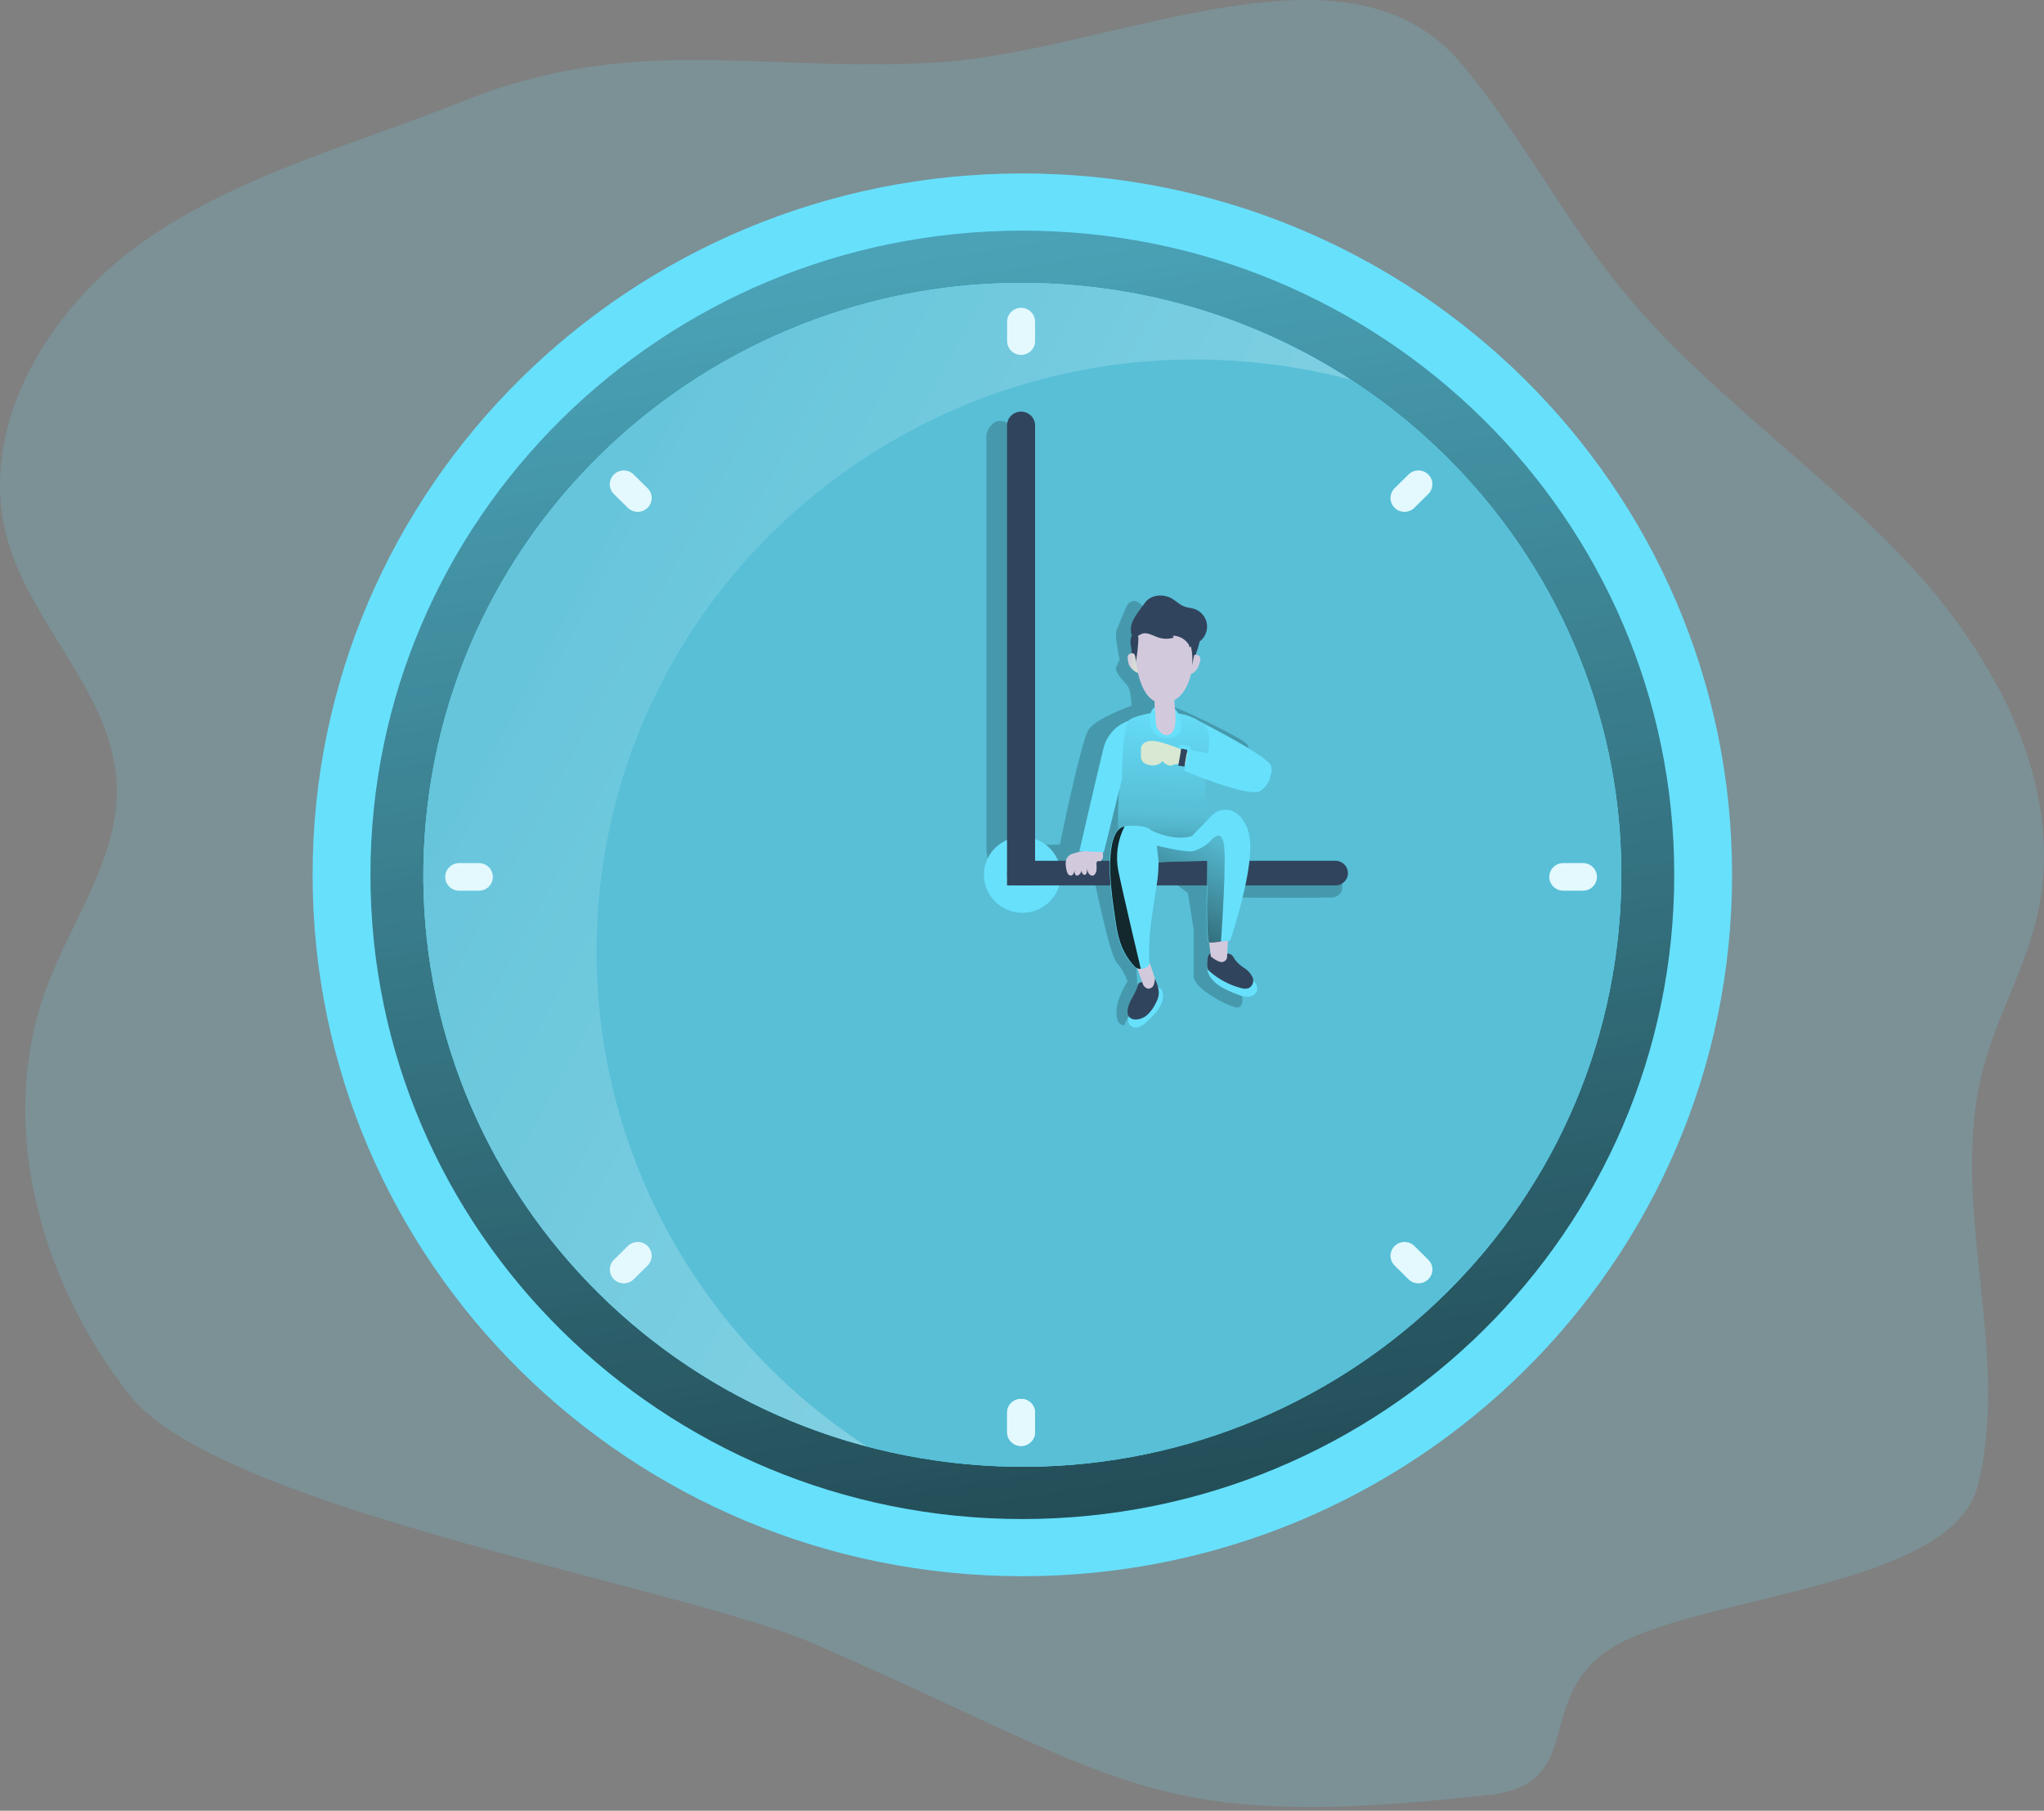 <svg width="403" height="357" viewBox="0 0 403 357" fill="none" xmlns="http://www.w3.org/2000/svg">
<rect x="0" y="0" width="403" height="357" fill="#808080" stroke="none"/>
<path d="M201.568 310.765C278.851 310.765 341.501 248.853 341.501 172.481C341.501 96.109 278.851 34.197 201.568 34.197C124.285 34.197 61.635 96.109 61.635 172.481C61.635 248.853 124.285 310.765 201.568 310.765Z" fill="#68E1FD"/>
<path d="M201.568 45.472C130.583 45.472 73.038 102.339 73.038 172.481C73.038 242.623 130.583 299.496 201.568 299.496C272.552 299.496 330.097 242.629 330.097 172.481C330.097 102.333 272.558 45.472 201.568 45.472ZM187.613 288.365C122.854 280.75 76.602 222.693 84.308 158.697C92.013 94.701 150.758 48.988 215.523 56.603C280.287 64.218 326.534 122.276 318.828 186.266C311.122 250.256 252.378 295.98 187.613 288.365Z" fill="url(#paint0_linear)"/>
<path d="M318.828 186.266C311.123 250.273 252.378 295.98 187.613 288.365C122.849 280.75 76.602 222.693 84.308 158.697C92.014 94.701 150.758 48.988 215.523 56.603C280.288 64.218 326.534 122.276 318.828 186.266Z" fill="#68E1FD"/>
<path d="M318.828 186.266C311.123 250.273 252.378 295.98 187.613 288.365C122.849 280.75 76.602 222.693 84.308 158.697C92.014 94.701 150.758 48.988 215.523 56.603C280.288 64.218 326.534 122.276 318.828 186.266Z" fill="url(#paint1_linear)"/>
<path d="M266.333 74.869C260.856 73.422 255.281 72.365 249.652 71.706C184.887 64.091 126.143 109.798 118.437 173.8C115.837 195.357 119.373 217.203 128.647 236.883C137.922 256.563 152.568 273.297 170.938 285.203C115.119 270.464 77.281 217.049 84.308 158.697C92.014 94.695 150.758 48.988 215.523 56.603C233.665 58.711 251.061 64.965 266.333 74.869Z" fill="url(#paint2_linear)"/>
<path d="M194.488 167.838V85.606C194.488 85.606 195.659 81.211 199.286 83.813L200.421 166.676L208.964 166.514C208.964 166.514 213.124 146.167 214.604 143.889C216.084 141.611 223.088 139.13 223.088 139.13C223.088 139.13 223.03 136.072 222.275 135.175C221.52 134.279 219.712 132.411 220.046 131.596C220.379 130.781 220.754 130.012 220.754 130.012C220.754 130.012 219.712 125.49 220.128 124.27C220.128 124.27 222.041 119.575 222.275 119.252C222.385 119.06 222.537 118.896 222.719 118.769C222.901 118.642 223.109 118.556 223.329 118.518C223.548 118.479 223.773 118.488 223.989 118.545C224.204 118.602 224.404 118.705 224.574 118.847C225.92 119.685 228.571 124.721 228.571 124.721C228.571 124.721 231.789 127.612 232.04 130.584C232.292 133.556 229.261 138.477 229.261 138.477L233.942 140.414C233.942 140.414 245.059 145.502 245.907 146.809C246.756 148.116 245.48 150.278 245.48 150.278L234.55 150.457L230.654 156.147L231.168 164.993L238.342 168.786C238.342 168.786 239.413 170.903 239.126 171.394C238.839 171.886 264.63 172.134 264.63 172.134V175.332C264.63 175.332 264.426 176.904 262.337 176.968C260.248 177.032 241.068 176.968 241.068 176.968L239.594 185.641L239.658 191.013L244.924 196.5C244.924 196.5 245.24 198.813 243.812 198.645C242.385 198.477 235.416 195.106 235.334 192.447V183.195L234.193 176.031L229.302 172.499L225.54 174.592L223.784 185.878L224.253 194.233V196.546L221.655 202.114C221.655 202.114 220.128 202.386 220.128 199.564C220.128 196.743 222.304 193.487 222.304 193.487C221.8 192.107 221.064 190.821 220.128 189.683C218.811 188.278 215.845 173.84 215.845 173.84L195.717 175.28L194.488 167.838Z" fill="url(#paint3_linear)"/>
<path d="M229.29 196.87C229.103 197.789 228.691 198.648 228.09 199.374C227.486 200.121 226.819 200.815 226.095 201.449C225.652 201.903 225.118 202.259 224.527 202.496C224.228 202.607 223.903 202.631 223.592 202.563C223.28 202.495 222.995 202.339 222.771 202.114C222.574 201.832 222.468 201.497 222.468 201.154C222.468 200.811 222.574 200.477 222.771 200.195C223.184 199.642 223.679 199.154 224.24 198.749C225.504 197.691 226.358 196.35 227.493 195.193C228.839 193.834 229.489 195.685 229.29 196.87Z" fill="#68E1FD"/>
<path d="M238.5 192.452C239.101 193.363 239.919 194.115 240.881 194.644C241.854 195.195 242.874 195.662 243.929 196.037C244.602 196.346 245.335 196.506 246.077 196.506C246.452 196.504 246.818 196.394 247.13 196.188C247.442 195.982 247.686 195.691 247.832 195.349C247.918 194.96 247.882 194.554 247.73 194.186C247.577 193.817 247.315 193.503 246.978 193.285C246.296 192.863 245.552 192.549 244.772 192.354C242.952 191.741 241.448 190.654 239.722 189.885C237.68 188.983 237.78 191.255 238.5 192.452Z" fill="#68E1FD"/>
<path d="M235.697 150.463C235.697 150.463 246.17 154.609 247.896 154.51C249.622 154.412 251.167 152.961 250.611 150.989C250.055 149.018 235.358 141.628 235.358 141.628L235.697 150.463Z" fill="#68E1FD"/>
<path d="M234.861 150.463C234.861 150.463 245.334 154.609 247.054 154.511C248.774 154.412 250.325 152.961 249.769 150.989C249.213 149.018 234.527 141.605 234.527 141.605L234.861 150.463Z" fill="url(#paint4_linear)"/>
<path d="M220.484 163.924C220.404 160.877 220.482 157.827 220.718 154.788C221.029 150.532 219.683 145.375 222.474 142.12C223.293 141.166 227.43 140.431 228.699 140.385C231.707 140.35 235.135 140.807 237.476 143.022C239.295 144.756 237.932 148.989 237.727 151.481C237.341 156.297 237.914 157.962 237.967 161.524C238.002 164.207 237.914 167.416 235.726 169.041C234.521 169.914 231.496 169.845 230.004 169.943C227.956 170.087 224.229 170.59 222.351 169.619C220.578 168.7 220.549 165.629 220.484 163.924Z" fill="#68E1FD"/>
<path d="M220.484 163.924C220.404 160.877 220.482 157.827 220.718 154.788C221.029 150.532 219.683 145.375 222.474 142.12C223.293 141.166 227.43 140.431 228.699 140.385C231.707 140.35 235.135 140.807 237.476 143.022C239.295 144.756 237.932 148.989 237.727 151.481C237.341 156.297 237.914 157.962 237.967 161.524C238.002 164.207 237.914 167.416 235.726 169.041C234.521 169.914 231.496 169.845 230.004 169.943C227.956 170.087 224.229 170.59 222.351 169.619C220.578 168.7 220.549 165.629 220.484 163.924Z" fill="url(#paint5_linear)"/>
<path opacity="0.31" d="M221.374 148.162L222.011 155.366C222.158 157.168 222.894 158.874 224.11 160.225C225.325 161.576 226.952 162.499 228.746 162.854C228.939 162.893 229.135 162.92 229.331 162.935C231.461 163.097 235.083 164.86 235.083 164.86L226.692 167.439L222.316 166.138L220.484 166.606L220.683 155.806L221.374 148.162Z" fill="url(#paint6_linear)"/>
<path d="M226.722 142.276C226.751 142.778 226.88 143.269 227.102 143.721C227.324 144.174 227.634 144.579 228.015 144.912C228.65 145.349 229.413 145.567 230.185 145.531C230.618 145.558 231.05 145.487 231.45 145.323C231.85 145.158 232.206 144.905 232.491 144.583C233.076 143.75 232.895 142.6 232.625 141.605C232.497 140.882 232.141 140.218 231.607 139.709C230.759 139.049 228.957 138.992 227.956 139.333C226.809 139.726 226.599 141.258 226.722 142.276Z" fill="#68E1FD"/>
<path d="M226.722 142.276C226.751 142.778 226.88 143.269 227.102 143.721C227.324 144.174 227.634 144.579 228.015 144.912C228.65 145.349 229.413 145.567 230.185 145.531C230.618 145.558 231.05 145.487 231.45 145.323C231.85 145.158 232.206 144.905 232.491 144.583C233.076 143.75 232.895 142.6 232.625 141.605C232.497 140.882 232.141 140.218 231.607 139.709C230.759 139.049 228.957 138.992 227.956 139.333C226.809 139.726 226.599 141.258 226.722 142.276Z" fill="url(#paint7_linear)"/>
<path d="M224.44 132.614C224.44 132.036 225.113 127.988 222.837 128.867C222.047 129.156 222.357 130.023 222.503 130.769C222.731 131.943 224.451 132.897 224.44 132.614Z" fill="url(#paint8_linear)"/>
<path d="M234.831 132.793C234.889 132.215 234.03 128.168 236.228 129.202C236.988 129.567 236.602 130.359 236.386 131.134C236.058 132.279 234.796 133.071 234.831 132.793Z" fill="url(#paint9_linear)"/>
<path d="M201.568 179.969C205.753 179.969 209.145 176.616 209.145 172.481C209.145 168.346 205.753 164.993 201.568 164.993C197.383 164.993 193.991 168.346 193.991 172.481C193.991 176.616 197.383 179.969 201.568 179.969Z" fill="#68E1FD"/>
<path d="M201.568 179.969C205.753 179.969 209.145 176.616 209.145 172.481C209.145 168.346 205.753 164.993 201.568 164.993C197.383 164.993 193.991 168.346 193.991 172.481C193.991 176.616 197.383 179.969 201.568 179.969Z" fill="url(#paint10_linear)"/>
<path d="M201.323 81.154C202.053 81.154 202.754 81.441 203.271 81.951C203.788 82.462 204.078 83.155 204.078 83.877V174.574H198.549V83.877C198.549 83.155 198.839 82.462 199.356 81.951C199.873 81.441 200.574 81.154 201.305 81.154H201.323Z" fill="#25233A"/>
<path d="M263.303 169.712H201.03C199.67 169.712 198.567 170.8 198.567 172.143C198.567 173.486 199.67 174.574 201.03 174.574H263.303C264.663 174.574 265.766 173.486 265.766 172.143C265.766 170.8 264.663 169.712 263.303 169.712Z" fill="#25233A"/>
<path d="M227.874 141.975C227.844 142.527 227.942 143.079 228.16 143.588C228.317 143.854 228.515 144.094 228.746 144.299C229.015 144.623 229.382 144.854 229.793 144.959C230.02 144.986 230.251 144.959 230.465 144.881C230.68 144.802 230.873 144.674 231.027 144.508C231.325 144.168 231.527 143.758 231.612 143.317C231.805 142.349 231.836 141.357 231.706 140.379L231.577 138.743C231.582 138.023 231.392 137.314 231.027 136.69C230.865 136.467 230.659 136.28 230.42 136.14C230.181 135.999 229.916 135.909 229.641 135.875C226.756 135.517 227.833 140.379 227.874 141.975Z" fill="url(#paint11_linear)"/>
<path d="M235.451 125.699C235.451 125.699 236.253 137.02 230.431 138.477C224.61 139.934 223.79 130.382 223.627 127.052C223.463 123.721 226.084 120.928 230.431 121.46C232.438 121.709 235.024 123.004 235.451 125.699Z" fill="url(#paint12_linear)"/>
<path d="M225.75 118.847C226.874 117.199 229.443 117.02 231.151 118.066C231.935 118.552 232.596 119.223 233.462 119.564C234.082 119.801 234.773 119.836 235.411 120.032C236.048 120.236 236.619 120.605 237.062 121.102C237.505 121.598 237.805 122.203 237.93 122.854C238.056 123.505 238.001 124.176 237.773 124.799C237.545 125.422 237.151 125.972 236.633 126.392C235.996 126.901 235.206 127.196 234.521 127.641C234.521 126.959 233.772 126.3 233.199 125.907C232.608 125.539 231.925 125.339 231.227 125.329L231.408 125.716C230.408 126.027 229.334 126.013 228.343 125.675C227.237 125.3 226.066 124.519 225.007 125.016C224.493 125.259 223.972 125.785 223.463 125.531C223.322 125.432 223.207 125.302 223.127 125.152C223.047 125.001 223.003 124.834 223.001 124.664C222.667 122.461 224.434 120.732 225.75 118.847Z" fill="#25233A"/>
<path d="M222.479 142.12C221.291 142.542 220.226 143.245 219.375 144.167C218.525 145.089 217.915 146.202 217.6 147.41C216.558 151.539 212.808 167.85 212.808 167.85C212.808 167.85 216.412 168.255 217.641 168.012L221.216 153.557C221.216 153.557 221.069 144.976 222.479 142.12Z" fill="#68E1FD"/>
<path d="M222.479 142.12C221.291 142.542 220.226 143.245 219.375 144.167C218.525 145.089 217.915 146.202 217.6 147.41C216.558 151.539 212.808 167.85 212.808 167.85C212.808 167.85 216.412 168.255 217.641 168.012L221.216 153.557C221.216 153.557 221.069 144.976 222.479 142.12Z" fill="url(#paint13_linear)"/>
<path d="M222.31 199.512C222.302 199.811 222.374 200.107 222.52 200.368C222.673 200.573 222.873 200.739 223.104 200.851C223.336 200.962 223.591 201.017 223.849 201.01C224.772 200.997 225.654 200.633 226.312 199.992C226.958 199.355 227.485 198.609 227.868 197.789C228.119 197.35 228.302 196.877 228.412 196.384C228.64 195.228 228.167 194.014 227.704 192.915C227.874 193.331 225.458 193.638 225.235 193.638C224.287 193.638 224.416 194.216 224.1 194.991C223.503 196.471 222.298 197.83 222.31 199.512Z" fill="#25233A"/>
<path d="M224.235 190.891L225.405 194.198C225.405 194.198 226.143 195.557 227.266 194.551C227.266 194.551 227.64 194.175 227.716 192.886L226.722 189.949L224.235 190.891Z" fill="url(#paint14_linear)"/>
<path d="M246.282 170.278C245.509 176.534 242.607 185.514 242.478 185.514C241.841 185.335 238.968 186.052 238.318 185.809C237.979 185.676 237.78 179.015 237.967 175.546C238.032 174.389 238.032 170.856 238.032 169.711L230.01 169.943L228.413 170.041C228.424 171.535 228.301 173.027 228.044 174.499C227.19 180.686 226.318 183.75 226.622 189.966C226.581 190.978 224.405 191.394 223.662 190.614C220.332 187.098 220.11 183.38 219.425 178.61C218.969 175.43 217.471 163.802 221.625 162.935C222.237 162.798 222.866 162.748 223.492 162.785C224.475 162.854 226.376 162.906 227.002 163.733C227.213 163.837 231.414 165.918 234.96 164.855L238.705 161.038C239.219 160.398 239.936 159.945 240.741 159.754C241.545 159.562 242.392 159.642 243.145 159.98C244.608 160.663 245.72 162.293 246.188 164.161C246.656 166.028 246.533 168.237 246.282 170.278Z" fill="#68E1FD"/>
<path d="M238.037 190.226C238.001 190.484 238.021 190.746 238.096 190.995C238.209 191.235 238.38 191.443 238.593 191.603C240.357 193.134 242.459 194.235 244.731 194.817C245.215 194.978 245.739 194.978 246.223 194.817C246.59 194.612 246.867 194.28 247.002 193.886C247.137 193.491 247.12 193.061 246.954 192.678C246.595 191.922 246.025 191.284 245.31 190.839C244.595 190.398 243.968 189.829 243.461 189.163C243.285 188.762 243.01 188.412 242.66 188.145C242.379 188.029 242.074 187.981 241.77 188.006C241.086 188.006 239.085 187.7 238.529 188.058C237.973 188.417 238.072 189.509 238.037 190.226Z" fill="#25233A"/>
<path d="M238.406 185.809L238.734 188.573C239.255 189.038 239.863 189.399 240.524 189.637C240.689 189.686 240.863 189.697 241.032 189.668C241.202 189.64 241.362 189.572 241.5 189.471C241.639 189.369 241.751 189.237 241.828 189.086C241.906 188.934 241.946 188.766 241.946 188.596V188.37L242.11 185.479L238.406 185.809Z" fill="url(#paint15_linear)"/>
<path d="M249.938 150.995L234.205 147.74L233.491 151.949C233.491 151.949 246.475 157.511 248.616 155.881C250.757 154.25 250.874 152.042 249.938 150.995Z" fill="#68E1FD"/>
<path d="M249.938 150.995L234.205 147.74L233.491 151.949C233.491 151.949 246.475 157.511 248.616 155.881C250.757 154.25 250.874 152.042 249.938 150.995Z" fill="url(#paint16_linear)"/>
<path d="M234.111 148.249C234.111 148.249 228.904 145.936 226.909 146.075C224.914 146.214 224.949 147.619 224.949 147.619V149.157C224.941 149.459 225.024 149.758 225.187 150.014C225.351 150.27 225.587 150.473 225.867 150.596C226.415 150.848 227.021 150.952 227.623 150.897C228.892 150.706 229.15 150.064 229.15 150.064C229.15 150.064 230.279 151.186 230.975 150.926C231.84 150.572 232.802 150.527 233.696 150.799L234.111 148.249Z" fill="url(#paint17_linear)"/>
<path d="M232.931 147.531L232.303 150.96L233.53 151.128L234.075 147.792L232.931 147.531Z" fill="#25233A"/>
<path d="M232.93 147.531L232.743 148.601L233.899 148.792L234.075 147.792L232.93 147.531Z" fill="#25233A"/>
<path d="M234.745 147.338L232.542 146.913L232.426 147.503L234.628 147.928L234.745 147.338Z" fill="#68E1FD"/>
<path d="M234.745 147.338L232.542 146.913L232.426 147.503L234.628 147.928L234.745 147.338Z" fill="url(#paint18_linear)"/>
<path d="M224.444 126.051C224.386 127.573 224.215 129.088 223.934 130.584C223.952 130.172 223.909 129.759 223.805 129.359C223.775 129.19 223.698 129.034 223.582 128.908C223.523 128.844 223.444 128.804 223.358 128.793C223.272 128.783 223.185 128.803 223.112 128.85C223.188 128.04 222.86 127.242 222.883 126.427C222.899 125.833 223.104 125.258 223.47 124.785C223.486 124.757 223.51 124.734 223.54 124.721C223.576 124.708 223.616 124.708 223.652 124.721C223.917 124.823 224.139 125.009 224.283 125.251C224.426 125.492 224.483 125.774 224.444 126.051Z" fill="#25233A"/>
<path d="M235.014 131.209L235.407 129.382C235.407 129.272 235.465 129.139 235.577 129.104C235.688 129.069 235.7 129.104 235.747 129.052C235.77 129.025 235.786 128.994 235.794 128.96L236.269 127.474C236.34 127.242 236.41 127.017 236.463 126.78C236.492 126.672 236.492 126.558 236.463 126.45C236.418 126.325 236.328 126.22 236.211 126.155C236.106 126.086 235.988 126.038 235.864 126.015C235.74 125.993 235.613 125.996 235.49 126.024C235.367 126.052 235.251 126.105 235.15 126.179C235.049 126.254 234.965 126.348 234.902 126.456C234.806 126.609 234.747 126.783 234.731 126.962C234.714 127.142 234.741 127.323 234.808 127.491C235.096 128.709 235.166 129.967 235.014 131.209Z" fill="#25233A"/>
<path d="M232.532 146.924L232.731 146.809L234.597 147.162L234.732 147.347L232.532 146.924Z" fill="#68E1FD"/>
<path d="M232.532 146.924L232.731 146.809L234.597 147.162L234.732 147.347L232.532 146.924Z" fill="url(#paint19_linear)"/>
<path d="M211.708 168.249C211.387 168.311 211.087 168.448 210.831 168.65C210.575 168.851 210.372 169.11 210.24 169.405C210.078 169.991 210.068 170.607 210.21 171.197C210.246 171.525 210.333 171.845 210.468 172.146C210.525 172.283 210.621 172.402 210.744 172.487C210.868 172.572 211.014 172.62 211.164 172.626C211.591 172.585 211.837 172.007 211.86 171.498C211.825 170.99 211.825 170.48 211.86 169.972C211.808 170.601 211.808 171.233 211.86 171.862C211.853 172.112 211.941 172.356 212.106 172.545C212.176 172.594 212.259 172.623 212.345 172.628C212.431 172.634 212.516 172.615 212.592 172.574C212.776 172.463 212.932 172.311 213.046 172.13C213.161 171.95 213.232 171.745 213.253 171.533C213.308 171.083 213.297 170.627 213.218 170.18C213.293 170.502 213.307 170.835 213.259 171.163C213.208 171.49 213.242 171.824 213.358 172.134C213.499 172.423 213.844 172.597 214.066 172.4C214.21 172.24 214.293 172.036 214.3 171.822C214.388 171.285 214.417 170.74 214.388 170.197C214.298 170.752 214.326 171.319 214.47 171.862C214.657 172.377 215.154 172.788 215.599 172.597C215.779 172.481 215.927 172.322 216.029 172.135C216.132 171.949 216.185 171.739 216.184 171.527C216.231 171.082 216.184 170.631 216.184 170.186C216.184 170.102 216.2 170.02 216.231 169.943C216.354 169.711 216.646 169.821 216.875 169.792C217.103 169.764 217.407 169.405 217.46 169.047C217.5 168.68 217.472 168.31 217.378 167.954C216.339 167.978 215.299 167.935 214.265 167.827C213.394 167.817 212.529 167.96 211.708 168.249Z" fill="url(#paint20_linear)"/>
<path d="M246.369 170.278C245.597 176.534 242.694 185.514 242.566 185.514C241.95 185.478 241.332 185.523 240.729 185.647C239.769 185.786 238.745 185.942 238.388 185.809C238.359 185.809 238.335 185.745 238.306 185.647C238.031 184.641 237.879 179.148 238.02 175.898V175.546C238.084 174.389 238.078 170.856 238.078 169.711L230.062 169.943L228.465 170.041C228.476 171.535 228.353 173.027 228.096 174.499C227.242 180.686 226.37 183.75 226.674 189.966C226.645 190.619 225.732 191.024 224.89 191.018C224.461 191.042 224.04 190.896 223.72 190.614C220.39 187.098 220.168 183.38 219.484 178.61C219.027 175.43 217.529 163.802 221.683 162.935C222.295 162.798 222.924 162.748 223.55 162.785C224.533 162.854 226.435 162.906 227.061 163.733C227.271 163.837 231.472 165.918 235.018 164.855L238.763 161.038C239.277 160.398 239.994 159.945 240.799 159.754C241.603 159.562 242.45 159.642 243.203 159.98C244.666 160.663 245.778 162.293 246.246 164.161C246.714 166.028 246.62 168.237 246.369 170.278Z" fill="url(#paint21_linear)"/>
<path d="M224.925 191.018C224.496 191.042 224.075 190.897 223.755 190.614C220.426 187.098 220.203 183.38 219.519 178.61C219.062 175.43 217.565 163.802 221.719 162.935C220.348 165.634 219.914 168.704 220.484 171.672C221.461 176.436 224.925 191.018 224.925 191.018Z" fill="url(#paint22_linear)"/>
<path d="M240.729 185.647C239.769 185.786 238.745 185.942 238.388 185.809C238.359 185.809 238.336 185.745 238.306 185.647C238.031 184.641 237.879 179.148 238.02 175.899V175.546C238.084 174.389 238.078 170.857 238.078 169.712L228.465 170.041L228.073 166.734C228.073 166.734 233.397 168.035 234.989 167.838C236.58 167.642 238.382 166.104 238.382 166.104C238.382 166.104 240.594 163.068 241.249 166.104C241.905 168.92 240.857 183.855 240.729 185.647Z" fill="url(#paint23_linear)"/>
<path d="M204.079 278.53C204.079 277.026 202.845 275.807 201.323 275.807C199.801 275.807 198.567 277.026 198.567 278.53V282.364C198.567 283.868 199.801 285.087 201.323 285.087C202.845 285.087 204.079 283.868 204.079 282.364V278.53Z" fill="white"/>
<path d="M204.079 63.414C204.079 61.91 202.845 60.691 201.323 60.691C199.801 60.691 198.567 61.91 198.567 63.414V67.248C198.567 68.752 199.801 69.971 201.323 69.971C202.845 69.971 204.079 68.752 204.079 67.248V63.414Z" fill="white"/>
<path d="M204.079 278.53C204.079 277.026 202.845 275.807 201.323 275.807C199.801 275.807 198.567 277.026 198.567 278.53V282.364C198.567 283.868 199.801 285.087 201.323 285.087C202.845 285.087 204.079 283.868 204.079 282.364V278.53Z" fill="white"/>
<path d="M124.938 93.556C123.862 92.493 122.117 92.493 121.04 93.556C119.964 94.62 119.964 96.345 121.04 97.408L123.784 100.119C124.86 101.183 126.605 101.183 127.681 100.119C128.758 99.056 128.758 97.331 127.681 96.267L124.938 93.556Z" fill="white"/>
<path d="M278.865 245.665C277.788 244.601 276.043 244.601 274.967 245.665C273.891 246.729 273.891 248.453 274.967 249.517L277.71 252.228C278.787 253.291 280.532 253.291 281.608 252.228C282.684 251.164 282.684 249.44 281.608 248.376L278.865 245.665Z" fill="white"/>
<path d="M90.539 170.168C89.017 170.168 87.783 171.388 87.783 172.892C87.783 174.396 89.017 175.615 90.539 175.615H94.418C95.94 175.615 97.174 174.396 97.174 172.892C97.174 171.388 95.94 170.168 94.418 170.168H90.539Z" fill="white"/>
<path d="M308.22 170.162C306.698 170.162 305.464 171.382 305.464 172.886C305.464 174.39 306.698 175.609 308.22 175.609H312.099C313.621 175.609 314.855 174.39 314.855 172.886C314.855 171.382 313.621 170.162 312.099 170.162H308.22Z" fill="white"/>
<path d="M121.04 248.377C119.963 249.441 119.963 251.165 121.04 252.229C122.116 253.292 123.861 253.292 124.937 252.229L127.681 249.518C128.757 248.454 128.757 246.73 127.681 245.666C126.604 244.602 124.859 244.602 123.783 245.666L121.04 248.377Z" fill="white"/>
<path d="M274.964 96.262C273.888 97.326 273.888 99.05 274.964 100.114C276.04 101.178 277.785 101.178 278.862 100.114L281.605 97.403C282.681 96.339 282.681 94.615 281.605 93.551C280.529 92.488 278.784 92.488 277.707 93.551L274.964 96.262Z" fill="white"/>
<path opacity="0.18" d="M91.17 20C69.843 28.538 47.05 34.419 28.267 47.636C9.484 60.853 -4.72 84.253 1.47 106.372C6.273 123.501 22.288 136.896 23.015 154.692C23.596 168.88 14.214 181.271 9.233 194.567C-0.829 221.43 7.872 252.721 25.677 275.19C43.482 297.658 134.114 312.606 160.409 324.052C222.724 351.091 226.055 361.379 293.568 353.895C313.692 351.635 301.397 333.634 319.235 324.052C337.073 314.47 384.926 312.626 389.914 292.999C396.699 266.334 384.007 237.555 390.944 210.93C393.66 200.488 399.289 190.952 401.687 180.432C407.455 155.076 393.402 129.177 375.524 110.304C357.646 91.43 335.58 76.654 319.235 56.432C307.911 42.429 299.613 26.139 287.972 12.4C265.099 -14.635 218.763 10.709 183.325 12.4C148.117 14.072 124.369 6.697 91.17 20Z" fill="#68E1FD"/>
<defs>
<linearGradient id="paint0_linear" x1="150.488" y1="-134.633" x2="230.658" y2="358.956" gradientUnits="userSpaceOnUse">
<stop stop-opacity="0"/>
<stop offset="0.88" stop-opacity="0.8"/>
<stop offset="0.97"/>
</linearGradient>
<linearGradient id="paint1_linear" x1="64482.9" y1="-57038.7" x2="53571.7" y2="240035" gradientUnits="userSpaceOnUse">
<stop stop-opacity="0"/>
<stop offset="0.88" stop-opacity="0.8"/>
<stop offset="0.97"/>
</linearGradient>
<linearGradient id="paint2_linear" x1="36.54" y1="85.369" x2="669.723" y2="427.626" gradientUnits="userSpaceOnUse">
<stop stop-color="white" stop-opacity="0"/>
<stop offset="0.84" stop-color="white" stop-opacity="0.84"/>
<stop offset="0.97" stop-color="white"/>
</linearGradient>
<linearGradient id="paint3_linear" x1="22281.5" y1="-19778.6" x2="17448.1" y2="56774" gradientUnits="userSpaceOnUse">
<stop stop-opacity="0"/>
<stop offset="0.88" stop-opacity="0.8"/>
<stop offset="0.97"/>
</linearGradient>
<linearGradient id="paint4_linear" x1="5232.44" y1="2627.29" x2="5154.07" y2="2803.32" gradientUnits="userSpaceOnUse">
<stop stop-opacity="0"/>
<stop offset="0.88" stop-opacity="0.8"/>
<stop offset="0.97"/>
</linearGradient>
<linearGradient id="paint5_linear" x1="230.215" y1="137.517" x2="227.963" y2="184.083" gradientUnits="userSpaceOnUse">
<stop stop-opacity="0"/>
<stop offset="0.5" stop-opacity="0.19"/>
<stop offset="0.55" stop-opacity="0.24"/>
<stop offset="0.97"/>
</linearGradient>
<linearGradient id="paint6_linear" x1="4627.71" y1="3168.35" x2="4529.55" y2="5170.57" gradientUnits="userSpaceOnUse">
<stop stop-opacity="0"/>
<stop offset="0.88" stop-opacity="0.8"/>
<stop offset="0.97"/>
</linearGradient>
<linearGradient id="paint7_linear" x1="2107.71" y1="1269.58" x2="2089.93" y2="1442.7" gradientUnits="userSpaceOnUse">
<stop stop-opacity="0"/>
<stop offset="0.5" stop-opacity="0.19"/>
<stop offset="0.55" stop-opacity="0.24"/>
<stop offset="0.97"/>
</linearGradient>
<linearGradient id="paint8_linear" x1="222.316" y1="130.706" x2="224.527" y2="130.706" gradientUnits="userSpaceOnUse">
<stop stop-color="#ECC4D7"/>
<stop offset="0.42" stop-color="#EFD4D1"/>
<stop offset="1" stop-color="#F2EAC9"/>
</linearGradient>
<linearGradient id="paint9_linear" x1="846.402" y1="767.338" x2="853.003" y2="767.338" gradientUnits="userSpaceOnUse">
<stop stop-color="#ECC4D7"/>
<stop offset="0.42" stop-color="#EFD4D1"/>
<stop offset="1" stop-color="#F2EAC9"/>
</linearGradient>
<linearGradient id="paint10_linear" x1="3810.49" y1="2955.23" x2="3822.92" y2="4245.53" gradientUnits="userSpaceOnUse">
<stop stop-opacity="0"/>
<stop offset="0.88" stop-opacity="0.8"/>
<stop offset="0.97"/>
</linearGradient>
<linearGradient id="paint11_linear" x1="1481.43" y1="1808.42" x2="1493.17" y2="1874.76" gradientUnits="userSpaceOnUse">
<stop stop-color="#ECC4D7"/>
<stop offset="0.42" stop-color="#EFD4D1"/>
<stop offset="1" stop-color="#F2EAC9"/>
</linearGradient>
<linearGradient id="paint12_linear" x1="3812.83" y1="2723.6" x2="3823.59" y2="3349.37" gradientUnits="userSpaceOnUse">
<stop stop-color="#ECC4D7"/>
<stop offset="0.42" stop-color="#EFD4D1"/>
<stop offset="1" stop-color="#F2EAC9"/>
</linearGradient>
<linearGradient id="paint13_linear" x1="2909.13" y1="5545.37" x2="3054.52" y2="5558.92" gradientUnits="userSpaceOnUse">
<stop stop-opacity="0"/>
<stop offset="0.5" stop-opacity="0.19"/>
<stop offset="0.55" stop-opacity="0.24"/>
<stop offset="0.97"/>
</linearGradient>
<linearGradient id="paint14_linear" x1="1257.82" y1="1476.5" x2="1250.65" y2="1611.44" gradientUnits="userSpaceOnUse">
<stop stop-color="#ECC4D7"/>
<stop offset="0.42" stop-color="#EFD4D1"/>
<stop offset="1" stop-color="#F2EAC9"/>
</linearGradient>
<linearGradient id="paint15_linear" x1="1427.82" y1="1246.99" x2="1423.72" y2="1344.21" gradientUnits="userSpaceOnUse">
<stop stop-color="#ECC4D7"/>
<stop offset="0.42" stop-color="#EFD4D1"/>
<stop offset="1" stop-color="#F2EAC9"/>
</linearGradient>
<linearGradient id="paint16_linear" x1="5757.46" y1="1827.82" x2="5743.42" y2="1936.01" gradientUnits="userSpaceOnUse">
<stop stop-opacity="0"/>
<stop offset="0.88" stop-opacity="0.8"/>
<stop offset="0.97"/>
</linearGradient>
<linearGradient id="paint17_linear" x1="3082.38" y1="1123.32" x2="2968.59" y2="1092.64" gradientUnits="userSpaceOnUse">
<stop stop-color="#ECC4D7"/>
<stop offset="0.42" stop-color="#EFD4D1"/>
<stop offset="1" stop-color="#F2EAC9"/>
</linearGradient>
<linearGradient id="paint18_linear" x1="926.815" y1="264.453" x2="926.803" y2="265.693" gradientUnits="userSpaceOnUse">
<stop stop-opacity="0"/>
<stop offset="0.88" stop-opacity="0.8"/>
<stop offset="0.97"/>
</linearGradient>
<linearGradient id="paint19_linear" x1="879.442" y1="251.071" x2="879.421" y2="252.324" gradientUnits="userSpaceOnUse">
<stop stop-color="white" stop-opacity="0"/>
<stop offset="0.84" stop-color="white" stop-opacity="0.84"/>
<stop offset="0.97" stop-color="white"/>
</linearGradient>
<linearGradient id="paint20_linear" x1="2193.89" y1="1301.61" x2="2286.57" y2="1301.61" gradientUnits="userSpaceOnUse">
<stop stop-color="#ECC4D7"/>
<stop offset="0.42" stop-color="#EFD4D1"/>
<stop offset="1" stop-color="#F2EAC9"/>
</linearGradient>
<linearGradient id="paint21_linear" x1="8727.43" y1="6850.72" x2="8873.84" y2="9121.37" gradientUnits="userSpaceOnUse">
<stop stop-color="white" stop-opacity="0"/>
<stop offset="0.84" stop-color="white" stop-opacity="0.84"/>
<stop offset="0.97" stop-color="white"/>
</linearGradient>
<linearGradient id="paint22_linear" x1="2015.64" y1="7092.58" x2="1879.31" y2="7093.69" gradientUnits="userSpaceOnUse">
<stop stop-opacity="0"/>
<stop offset="0.88" stop-opacity="0.8"/>
<stop offset="0.97"/>
</linearGradient>
<linearGradient id="paint23_linear" x1="245.386" y1="156.829" x2="225.43" y2="192.897" gradientUnits="userSpaceOnUse">
<stop stop-opacity="0"/>
<stop offset="0.91" stop-opacity="0.8"/>
<stop offset="1"/>
</linearGradient>
</defs>
</svg>
